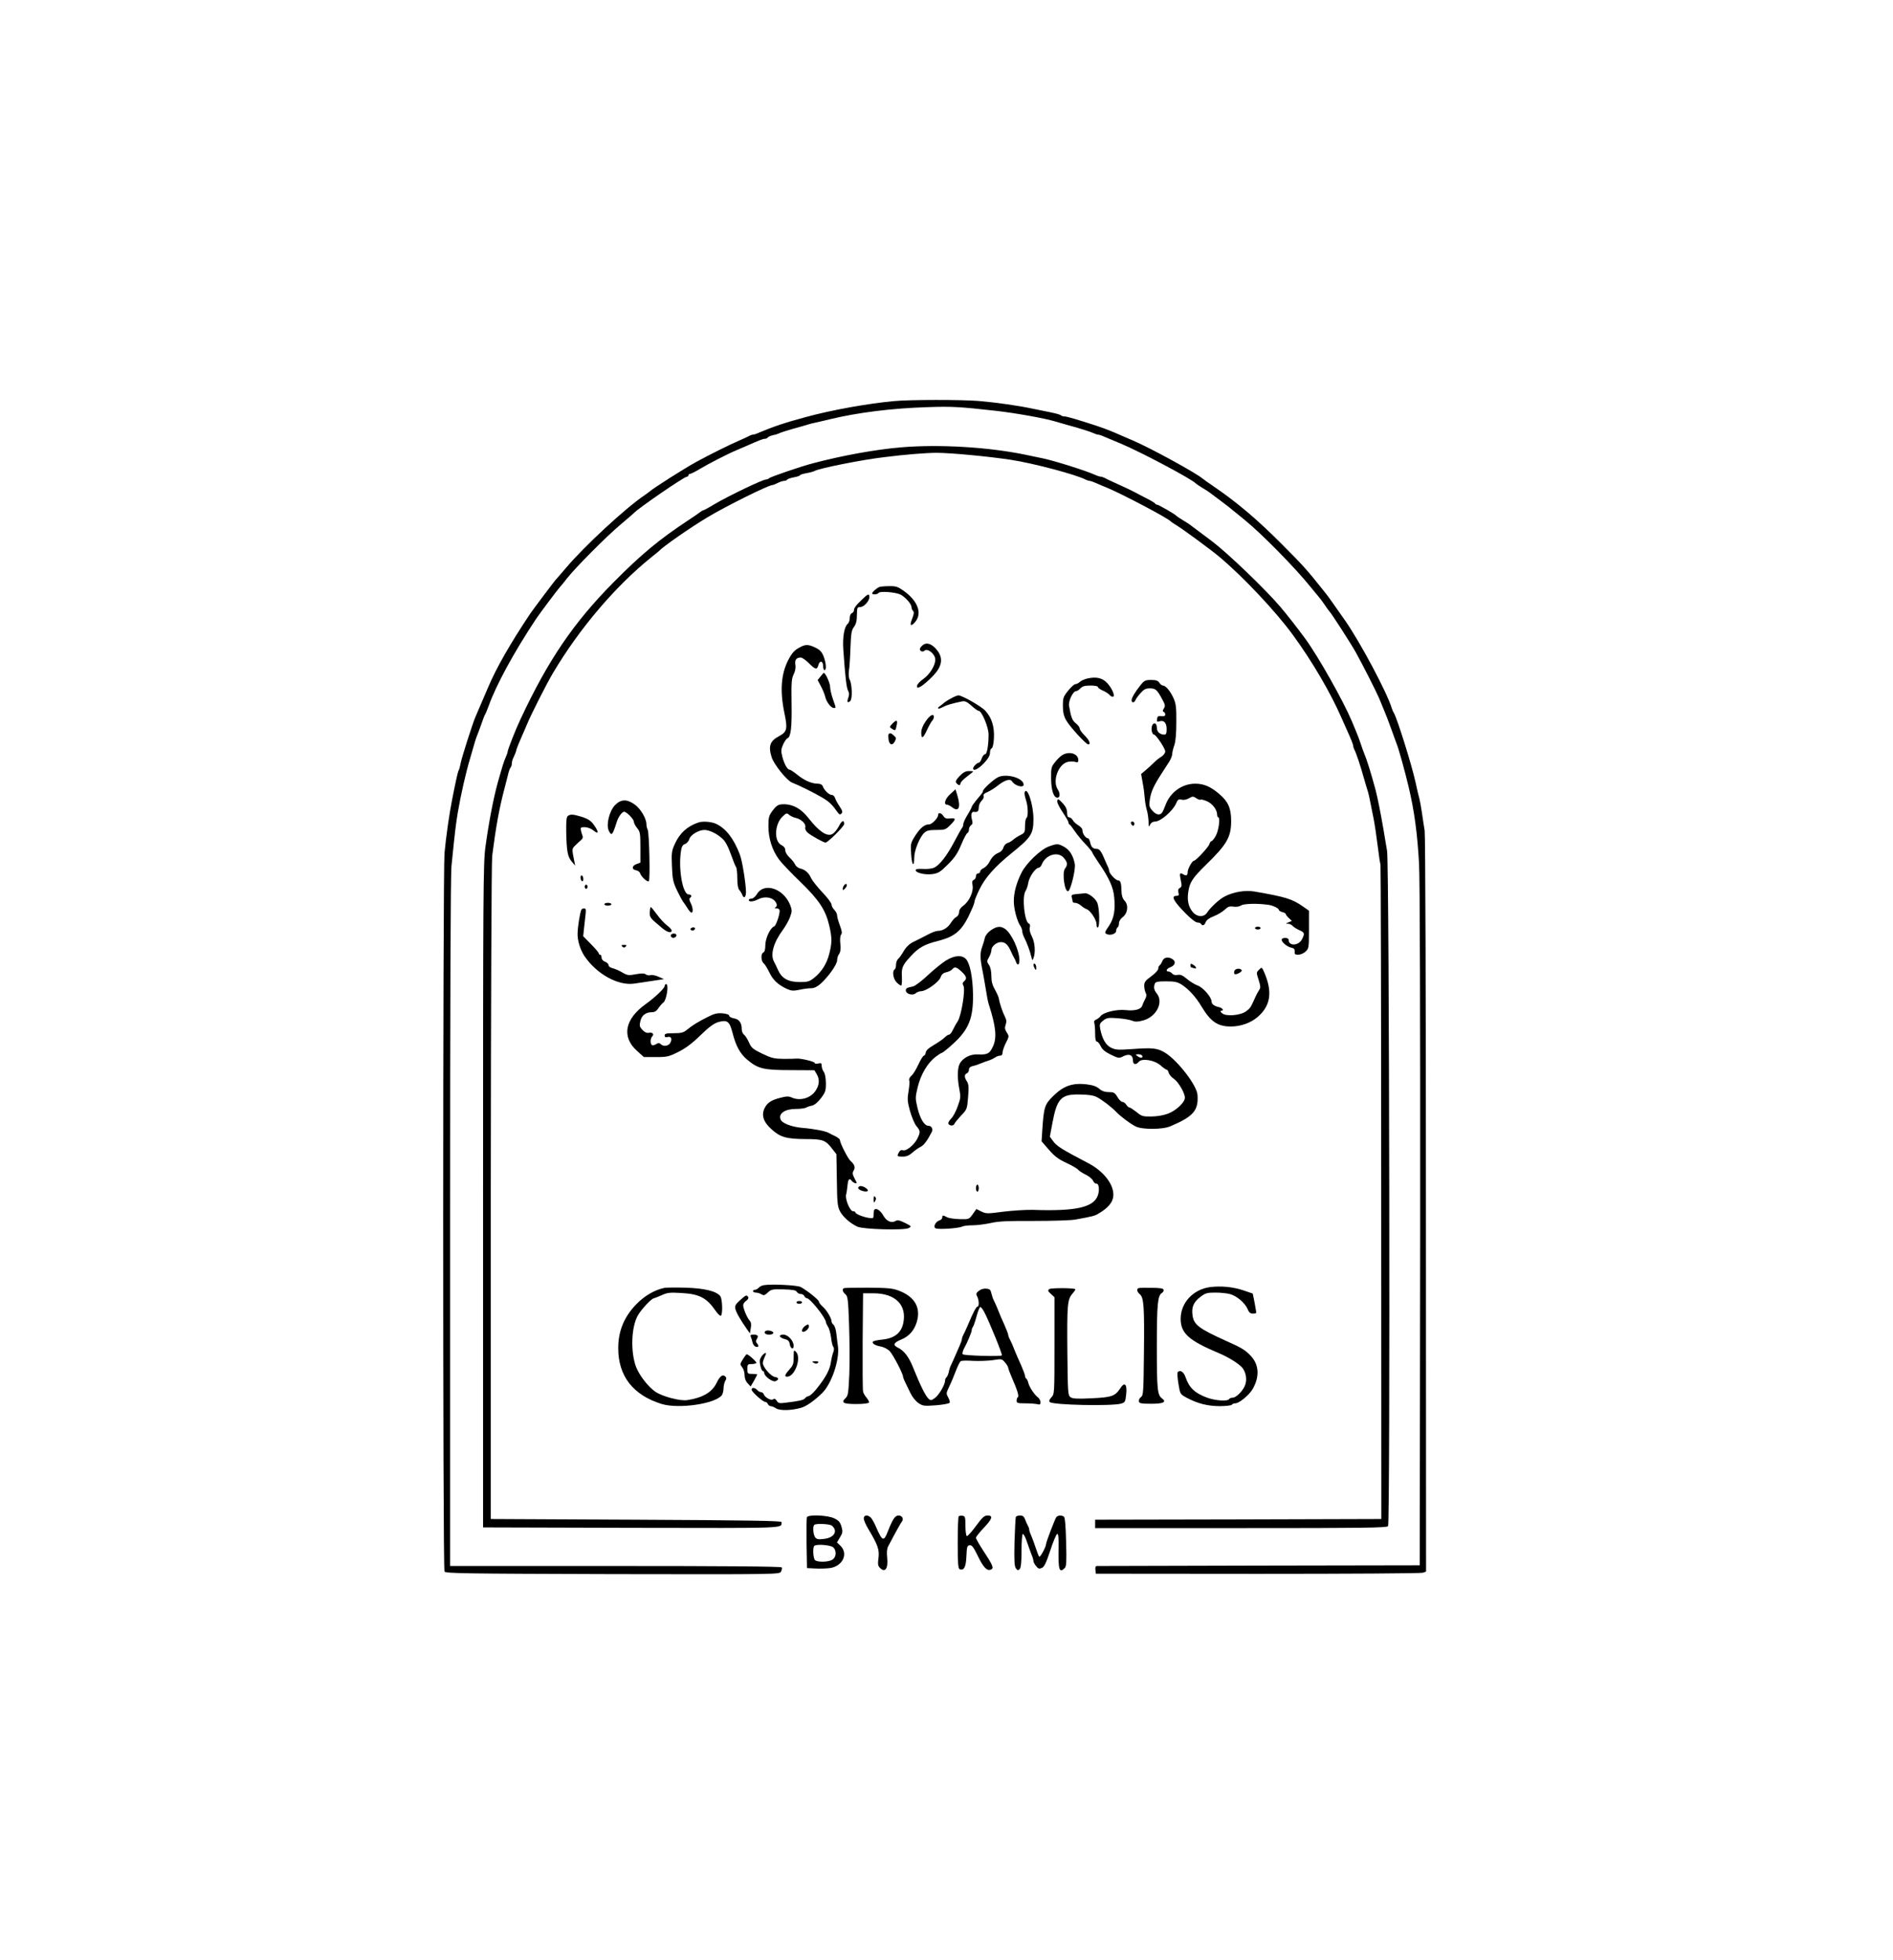 <?xml version="1.0" standalone="no"?>
<!DOCTYPE svg PUBLIC "-//W3C//DTD SVG 20010904//EN"
 "http://www.w3.org/TR/2001/REC-SVG-20010904/DTD/svg10.dtd">
<svg version="1.0" xmlns="http://www.w3.org/2000/svg"
 width="1350pt" height="1398pt" viewBox="0 0 1350 1398"
 preserveAspectRatio="xMidYMid meet">
<g transform="translate(0,1398) scale(0.1,-0.1)"
fill="#000000" stroke="none">
<path d="M6375 11119 c-189 -18 -442 -63 -625 -113 -150 -40 -235 -69 -337
-112 -17 -8 -36 -14 -42 -14 -6 0 -19 -4 -29 -10 -9 -5 -39 -19 -67 -31 -66
-28 -223 -106 -310 -154 -84 -46 -303 -185 -331 -210 -6 -5 -22 -17 -34 -25
-136 -91 -432 -365 -563 -520 -40 -47 -75 -87 -78 -90 -6 -6 -157 -207 -177
-236 -144 -216 -241 -385 -302 -529 -12 -27 -25 -59 -30 -70 -5 -11 -18 -42
-30 -70 -12 -27 -25 -59 -30 -70 -19 -44 -99 -293 -105 -330 -4 -22 -10 -44
-14 -50 -6 -10 -20 -73 -46 -205 -21 -105 -44 -267 -55 -385 -12 -136 -13
-5105 0 -5125 8 -13 154 -15 1199 -18 1188 -2 1190 -2 1201 18 6 11 8 25 5 30
-4 7 -427 10 -1186 10 l-1179 0 0 2448 c0 1576 3 2483 10 2547 25 250 31 295
44 375 24 140 59 292 90 395 8 28 20 68 26 90 6 22 15 49 19 60 5 11 19 49 32
85 12 36 25 70 29 75 4 6 15 33 25 60 53 149 181 384 337 619 25 38 155 211
169 226 8 8 32 38 53 65 61 78 281 299 381 383 50 42 92 79 95 82 25 30 359
260 379 260 6 0 11 5 11 10 0 6 5 10 11 10 6 0 37 15 68 34 67 40 197 107 266
136 28 12 59 25 70 30 88 39 116 50 129 50 8 0 17 4 21 9 3 5 20 13 37 17 18
3 39 10 48 15 8 4 49 17 90 29 41 11 89 25 106 30 16 6 50 14 75 19 24 5 64
15 89 21 196 47 437 78 695 86 170 6 226 3 485 -26 142 -16 349 -53 425 -76
27 -8 68 -20 90 -26 79 -21 170 -50 187 -59 10 -5 23 -9 29 -9 6 0 25 -6 42
-14 18 -8 73 -31 122 -51 149 -63 510 -255 535 -285 3 -3 23 -17 45 -30 22
-13 45 -28 50 -32 6 -5 42 -32 80 -60 39 -29 75 -57 81 -63 7 -5 48 -39 92
-75 117 -94 363 -345 467 -475 22 -27 48 -58 57 -69 10 -11 30 -38 45 -60 15
-23 30 -43 33 -46 13 -11 160 -240 190 -295 53 -96 144 -276 165 -325 10 -25
26 -63 35 -85 10 -22 32 -80 50 -130 18 -49 36 -99 40 -110 14 -32 60 -199 85
-305 41 -171 63 -334 75 -550 6 -110 9 -1078 8 -2590 l-3 -2415 -1145 -2
c-630 -2 -1151 -3 -1158 -3 -9 0 -12 -10 -10 -27 l3 -28 1155 -1 c635 0 1165
3 1178 8 l22 8 -1 2617 c0 1440 -4 2641 -9 2668 -5 28 -13 84 -19 125 -6 41
-15 91 -20 110 -6 19 -17 69 -26 110 -26 121 -135 468 -155 495 -4 6 -11 21
-15 35 -35 114 -224 468 -331 622 -82 117 -129 184 -139 195 -5 7 -15 18 -20
25 -112 141 -142 175 -295 328 -174 175 -321 299 -484 410 -37 25 -72 50 -79
56 -48 41 -375 220 -502 274 -27 12 -59 25 -70 30 -74 33 -119 51 -185 73
-125 41 -212 67 -230 67 -9 0 -20 3 -24 8 -4 4 -35 13 -69 20 -34 7 -93 19
-132 27 -103 22 -266 45 -385 55 -126 10 -493 10 -605 -1z"/>
<path d="M6425 10789 c-180 -15 -417 -58 -625 -113 -83 -21 -304 -97 -315
-107 -5 -5 -14 -9 -21 -9 -25 0 -268 -117 -370 -177 -39 -24 -75 -43 -78 -43
-4 0 -12 -5 -19 -10 -7 -6 -46 -33 -87 -60 -208 -137 -337 -244 -535 -444
-284 -287 -466 -554 -663 -976 -34 -71 -92 -219 -92 -233 0 -5 -6 -23 -14 -40
-13 -29 -24 -65 -57 -182 -31 -114 -63 -281 -87 -455 -16 -115 -17 -319 -17
-2490 l0 -2365 1063 -3 c1133 -2 1062 -5 1066 41 1 9 -215 13 -1037 17 l-1037
5 0 2330 c1 1322 5 2360 10 2400 26 205 51 341 85 470 9 33 21 80 27 105 5 25
14 49 19 55 5 5 9 18 9 30 0 11 6 32 14 46 7 14 16 37 19 52 4 14 21 56 38 94
16 37 34 77 38 88 24 60 141 292 185 365 188 317 446 620 701 825 28 22 52 42
55 45 29 32 216 162 345 240 128 77 435 230 463 230 5 0 23 7 38 15 16 8 37
15 46 15 9 0 19 4 22 9 4 5 24 12 46 16 22 4 42 10 45 15 3 5 24 11 47 15 23
4 49 11 58 16 34 19 340 80 495 98 149 19 301 31 374 31 103 0 374 -26 531
-50 163 -25 466 -106 532 -141 10 -5 23 -9 28 -9 6 0 32 -9 58 -21 26 -11 56
-24 67 -28 112 -47 437 -218 455 -241 3 -3 23 -17 45 -30 40 -24 247 -176 301
-222 168 -141 402 -389 525 -558 138 -189 269 -413 348 -595 12 -27 26 -59 31
-70 38 -84 50 -115 50 -125 0 -5 4 -18 9 -28 12 -21 44 -117 66 -197 9 -33 21
-71 25 -85 9 -24 16 -56 46 -210 8 -41 21 -129 29 -194 8 -66 17 -126 20 -133
2 -8 5 -1061 5 -2341 l1 -2327 -1021 -3 -1020 -2 0 -30 0 -30 1039 0 c877 0
1040 2 1050 14 16 19 9 4720 -7 4816 -6 36 -18 106 -26 155 -19 111 -42 227
-56 280 -32 120 -63 218 -81 260 -5 11 -16 43 -25 70 -9 28 -25 70 -36 95 -10
25 -23 54 -27 65 -63 149 -239 461 -333 590 -61 83 -132 173 -176 225 -109
128 -376 384 -487 468 -5 4 -41 31 -80 60 -38 28 -74 55 -80 60 -5 4 -28 19
-50 32 -22 13 -42 27 -45 30 -9 12 -128 80 -138 80 -6 0 -12 4 -14 8 -1 4 -34
24 -73 43 -38 20 -79 41 -90 47 -11 6 -56 27 -100 47 -44 20 -88 40 -97 46
-10 5 -23 9 -29 9 -6 0 -25 6 -42 14 -67 30 -287 99 -372 117 -27 5 -81 17
-120 25 -265 55 -615 76 -890 53z"/>
<path d="M6271 9793 c-19 -8 -51 -36 -51 -45 0 -12 38 -9 46 3 8 14 123 5 156
-12 33 -17 78 -67 78 -88 0 -9 5 -22 11 -28 9 -9 7 -22 -5 -54 -21 -51 -12
-63 20 -26 53 62 20 151 -83 224 -40 28 -54 33 -102 32 -31 0 -62 -3 -70 -6z"/>
<path d="M6150 9706 c-48 -46 -60 -63 -60 -80 0 -7 -7 -16 -15 -20 -9 -3 -15
-18 -15 -34 0 -16 -6 -35 -14 -41 -25 -21 -38 -95 -32 -183 14 -202 23 -274
34 -295 9 -16 9 -29 2 -49 -12 -31 -6 -42 13 -25 17 13 14 119 -3 152 -7 12
-9 38 -6 63 4 23 9 97 11 164 4 103 7 126 25 150 15 20 21 44 21 85 1 53 3 57
24 57 26 0 65 43 65 71 0 27 -10 24 -50 -15z"/>
<path d="M6576 9374 c-9 -8 -16 -19 -16 -24 0 -15 21 -23 32 -12 22 22 78 -23
78 -63 0 -42 -39 -105 -84 -137 -26 -18 -46 -40 -46 -50 0 -17 2 -17 28 -4 15
9 51 39 80 69 77 77 83 141 21 205 -34 35 -69 41 -93 16z"/>
<path d="M5705 9363 c-39 -20 -56 -39 -82 -88 -53 -101 -62 -222 -29 -381 24
-113 19 -134 -38 -165 -65 -34 -78 -71 -53 -150 15 -50 108 -166 145 -181 49
-19 156 -72 214 -106 52 -31 71 -49 112 -107 12 -16 17 -17 27 -8 10 10 7 20
-13 50 -14 21 -29 48 -33 61 -3 12 -14 22 -24 22 -19 0 -54 34 -64 63 -4 10
-17 17 -34 17 -45 0 -97 23 -146 63 -25 20 -50 37 -56 37 -16 0 -38 40 -52 93
-10 41 -9 53 6 87 10 21 23 41 31 44 24 9 32 79 29 251 -2 146 0 175 15 205
11 22 16 48 12 69 -5 34 7 51 39 51 9 0 35 -18 57 -40 46 -47 59 -49 68 -15 9
36 34 32 34 -5 0 -16 5 -30 10 -30 15 0 12 49 -6 97 -13 33 -26 47 -58 63 -50
24 -71 25 -111 3z"/>
<path d="M5851 9154 l-20 -25 24 -45 c13 -24 26 -57 30 -74 8 -36 41 -80 61
-80 17 0 18 -5 -6 63 -11 31 -20 71 -20 88 0 26 -33 99 -45 99 -2 0 -13 -12
-24 -26z"/>
<path d="M7758 9141 c-21 -4 -46 -15 -56 -24 -10 -10 -25 -17 -33 -17 -8 0
-31 -21 -51 -46 -35 -43 -38 -52 -38 -108 0 -45 6 -73 23 -103 23 -43 142
-173 158 -173 20 0 7 32 -26 64 -19 19 -35 41 -35 49 0 9 -12 25 -27 37 -26
20 -35 43 -49 125 -6 34 28 105 50 105 7 0 21 9 31 20 14 15 31 20 72 20 30 0
53 -4 53 -11 0 -5 15 -16 33 -24 19 -8 39 -21 47 -29 7 -9 18 -16 26 -16 20 0
-4 59 -40 98 -34 36 -76 46 -138 33z"/>
<path d="M8134 9093 c-40 -50 -64 -91 -64 -108 0 -20 19 -19 27 0 3 9 19 31
36 50 24 28 38 35 67 35 41 0 52 -10 89 -79 21 -38 22 -47 11 -65 -9 -14 -10
-21 -1 -24 6 -2 11 -10 11 -19 0 -10 -8 -13 -27 -11 -23 2 -29 -1 -31 -20 -3
-20 0 -23 18 -17 31 10 50 -12 50 -56 0 -29 -4 -39 -16 -39 -32 0 -54 20 -54
50 0 35 -25 42 -35 10 -7 -23 2 -60 15 -60 14 0 80 -99 80 -120 0 -11 -12 -27
-27 -37 -16 -9 -39 -28 -53 -42 -14 -14 -40 -38 -59 -54 l-33 -28 11 -62 c7
-34 13 -84 15 -112 2 -27 9 -66 15 -85 6 -19 11 -55 12 -80 0 -40 2 -42 11
-22 7 14 20 22 36 22 39 0 125 75 149 128 12 29 18 33 39 28 15 -4 36 0 53 10
26 15 30 15 53 0 13 -9 27 -13 31 -10 3 3 23 -2 44 -11 40 -17 73 -61 73 -96
0 -10 4 -19 8 -19 16 0 3 -98 -19 -134 -11 -20 -25 -36 -29 -36 -5 0 -12 -9
-15 -21 -7 -22 -97 -119 -111 -119 -12 0 -44 -58 -44 -79 0 -26 -10 -31 -31
-18 -26 16 -29 8 -18 -43 8 -37 7 -45 -6 -53 -12 -6 -15 -16 -11 -33 5 -19 3
-24 -14 -24 -41 0 -21 -38 65 -125 36 -37 72 -65 84 -65 11 0 23 -4 26 -10 10
-17 25 -11 34 13 6 15 26 30 58 42 26 10 61 31 77 46 23 22 34 26 62 22 21 -3
42 0 56 9 21 13 116 15 193 4 32 -4 75 -25 75 -36 0 -5 11 -12 25 -16 14 -3
25 -10 25 -15 0 -4 10 -17 22 -28 l21 -20 -24 -10 c-22 -9 -23 -10 -3 -10 12
-1 27 -8 34 -17 8 -8 28 -21 47 -29 37 -16 39 -24 18 -65 -24 -47 -95 -50 -95
-4 0 8 -10 14 -25 14 -14 0 -25 -6 -25 -13 0 -18 40 -51 70 -57 19 -4 24 -11
23 -28 -2 -18 2 -22 26 -22 15 0 39 10 52 23 23 21 24 28 24 156 l0 135 -40
28 c-79 56 -125 70 -350 109 -65 11 -149 -3 -212 -36 -36 -18 -100 -77 -124
-114 -23 -36 -73 -33 -104 5 -29 35 -40 81 -31 140 9 69 31 102 125 194 151
147 181 199 181 314 0 90 -21 138 -83 191 -63 54 -111 75 -173 75 -93 0 -177
-60 -211 -149 -9 -25 -21 -52 -26 -58 -16 -21 -44 -15 -70 16 -22 27 -24 34
-16 83 9 54 27 94 84 182 17 26 40 63 53 82 12 19 22 45 22 57 0 12 7 40 15
62 9 27 14 82 14 165 1 105 -3 132 -20 170 -23 51 -56 90 -76 90 -7 0 -18 9
-25 20 -10 15 -24 20 -59 20 -40 0 -49 -4 -75 -37z"/>
<path d="M6789 9002 c-20 -10 -42 -24 -50 -30 -8 -7 -23 -19 -34 -27 -30 -20
-14 -27 20 -8 27 14 63 25 136 40 21 4 36 -3 67 -31 22 -20 44 -36 51 -36 22
0 71 -117 71 -168 0 -78 -11 -142 -25 -142 -7 0 -18 -13 -24 -30 -5 -16 -14
-30 -20 -30 -12 0 -41 -28 -41 -41 0 -23 37 -5 77 37 30 32 43 55 43 74 0 16
5 30 12 32 7 3 14 31 16 70 5 82 -15 149 -61 198 -29 32 -166 110 -192 110 -6
0 -27 -8 -46 -18z"/>
<path d="M6601 8834 c-20 -28 -31 -58 -31 -80 0 -48 13 -42 41 19 13 28 30 58
36 65 7 7 13 20 13 28 0 28 -29 13 -59 -32z"/>
<path d="M6363 8817 c-21 -23 -21 -23 -1 -36 24 -15 24 -15 33 27 8 38 -2 40
-32 9z"/>
<path d="M6337 8743 c-3 -5 -2 -23 0 -40 6 -37 27 -43 43 -14 13 25 13 27 -6
45 -17 17 -30 20 -37 9z"/>
<path d="M7581 8597 c-13 -6 -38 -29 -55 -51 -29 -36 -31 -43 -30 -121 1 -82
18 -135 45 -135 19 0 21 30 3 58 -41 62 4 184 73 198 17 3 41 3 52 -1 16 -5
21 -2 21 13 0 44 -59 65 -109 39z"/>
<path d="M6843 8444 c-27 -29 -31 -39 -22 -50 14 -18 29 -18 29 -1 0 7 20 28
45 47 25 19 45 35 45 37 0 2 -14 3 -31 3 -23 0 -41 -10 -66 -36z"/>
<path d="M7115 8435 c-33 -18 -105 -84 -105 -97 0 -9 -3 -13 -50 -69 -16 -20
-30 -40 -30 -44 0 -4 -13 -30 -30 -57 -16 -26 -30 -56 -30 -66 0 -10 -4 -22
-9 -27 -5 -6 -30 -50 -55 -98 -53 -101 -107 -171 -147 -187 -15 -7 -51 -10
-78 -8 -34 2 -51 -1 -51 -9 0 -19 67 -35 119 -28 42 6 56 14 111 69 49 49 69
79 95 141 18 44 38 81 44 83 6 2 11 13 11 24 0 12 7 26 15 32 12 8 13 18 6 42
-9 32 -2 57 15 53 25 -4 34 4 34 31 0 16 9 37 20 48 12 11 18 26 15 34 -4 10
4 19 27 28 18 8 51 28 73 46 49 39 89 52 102 31 18 -31 83 -50 83 -24 0 48
-126 83 -185 52z"/>
<path d="M6777 8316 c-37 -33 -50 -76 -23 -76 7 0 24 -8 37 -19 47 -36 62 0
36 87 l-13 42 -37 -34z"/>
<path d="M7307 8328 c-2 -7 2 -30 9 -52 16 -45 18 -122 4 -131 -5 -3 -10 -28
-10 -55 0 -46 -2 -51 -32 -66 -18 -9 -42 -24 -53 -34 -11 -10 -30 -21 -42 -24
-11 -4 -24 -18 -27 -32 -4 -13 -17 -29 -29 -34 -34 -14 -52 -32 -71 -68 -9
-18 -28 -38 -41 -44 -14 -6 -25 -17 -25 -25 0 -7 -7 -13 -15 -13 -8 0 -15 -9
-15 -20 0 -11 -7 -23 -15 -26 -12 -5 -14 -15 -9 -40 8 -44 -24 -114 -66 -144
-19 -14 -30 -30 -30 -45 0 -14 -8 -29 -19 -35 -11 -5 -29 -25 -40 -43 -22 -35
-57 -57 -94 -57 -12 0 -47 -13 -77 -30 -30 -16 -74 -38 -97 -49 -28 -14 -51
-36 -68 -65 -14 -24 -32 -50 -40 -56 -8 -7 -15 -25 -15 -41 0 -15 -4 -31 -10
-34 -19 -12 -10 -69 15 -93 13 -13 28 -23 32 -22 4 0 6 27 5 59 -4 67 3 86 62
149 57 63 99 86 194 110 133 34 179 78 246 234 9 20 16 42 16 49 0 7 15 44 34
83 40 84 109 162 226 257 145 117 160 140 160 248 0 102 -45 238 -63 189z"/>
<path d="M7540 8261 c0 -10 18 -45 40 -77 22 -33 40 -64 40 -71 0 -6 3 -13 8
-15 4 -1 21 -23 37 -47 17 -25 51 -67 78 -94 26 -28 47 -54 47 -58 0 -4 19
-35 43 -70 77 -112 107 -178 113 -250 9 -91 -2 -150 -36 -201 -34 -50 -35 -54
-14 -62 26 -10 64 4 64 24 0 11 5 22 10 25 6 3 10 17 10 30 0 13 11 31 25 42
37 26 45 86 16 117 -15 16 -22 37 -23 67 -1 60 -7 79 -24 79 -17 0 -63 49 -64
68 0 7 -4 20 -9 30 -5 9 -14 31 -21 47 -24 59 -39 80 -57 80 -28 0 -41 12 -48
45 -4 17 -10 30 -15 30 -16 0 -40 32 -40 54 0 14 -11 28 -30 39 -16 10 -35 27
-40 38 -6 10 -17 19 -25 19 -10 0 -15 11 -15 33 0 22 -9 43 -29 65 -34 37 -41
39 -41 13z"/>
<path d="M4385 8236 c-40 -43 -63 -138 -44 -180 20 -43 27 -35 58 63 11 35 38
71 52 71 17 0 69 -53 69 -70 0 -10 11 -31 24 -47 21 -26 23 -37 23 -137 l0
-109 -29 -11 c-33 -12 -34 -39 -1 -44 12 -2 25 -11 28 -21 7 -24 53 -66 62
-57 11 10 3 347 -8 368 -5 9 -9 27 -9 39 0 40 -41 110 -83 140 -56 41 -100 39
-142 -5z"/>
<path d="M5567 8242 c-19 -2 -37 -16 -57 -44 -27 -36 -30 -49 -30 -112 0 -86
27 -171 75 -236 18 -25 87 -97 152 -160 134 -129 181 -201 207 -313 20 -86 20
-122 0 -200 -18 -71 -53 -127 -107 -171 -34 -27 -46 -31 -101 -31 -84 0 -130
25 -157 85 -11 25 -25 53 -30 62 -26 50 -3 135 64 225 20 28 44 70 52 94 14
39 14 47 0 84 -47 117 -184 163 -236 79 -12 -20 -29 -34 -40 -34 -10 0 -19 -4
-19 -10 0 -15 34 -12 66 5 39 20 84 18 112 -4 24 -21 29 -47 10 -54 -7 -3 -3
-6 10 -6 14 -1 22 -7 22 -18 0 -32 -27 -107 -39 -111 -27 -9 -62 -83 -63 -132
0 -32 -5 -50 -14 -54 -19 -7 -18 -60 2 -77 9 -7 27 -37 41 -66 26 -54 61 -87
125 -117 32 -14 46 -15 90 -6 29 7 67 11 83 11 21 0 42 10 67 32 55 49 118
138 118 167 0 15 6 35 14 45 10 14 12 36 9 72 -4 32 -1 58 5 66 9 10 6 27 -8
65 -11 29 -20 61 -20 72 0 11 -9 29 -20 40 -11 11 -20 28 -20 38 0 11 -30 50
-66 88 -36 38 -71 83 -79 99 -17 39 -43 62 -78 70 -16 4 -32 17 -37 29 -5 11
-22 34 -39 49 -18 17 -31 39 -31 52 0 16 -9 28 -27 37 -54 26 -50 146 6 202
28 27 32 29 48 14 10 -8 32 -19 48 -22 41 -10 74 -43 68 -67 -3 -12 3 -26 18
-39 25 -22 113 -70 126 -70 17 0 133 116 133 132 0 33 -17 26 -38 -16 -12 -23
-33 -48 -46 -55 -38 -21 -95 18 -169 112 -57 74 -125 108 -200 99z"/>
<path d="M6690 8166 c0 -21 -44 -66 -63 -66 -33 0 -63 -24 -98 -78 -35 -55
-36 -59 -31 -134 4 -81 22 -99 22 -24 0 50 39 145 71 175 18 17 36 21 87 21
59 0 66 2 98 34 43 43 43 53 0 48 -27 -3 -37 1 -48 17 -15 24 -38 28 -38 7z"/>
<path d="M4051 8161 c-11 -7 -14 -32 -13 -113 3 -142 10 -178 39 -213 l25 -30
-6 30 c-18 91 -19 89 7 115 14 14 33 31 42 39 10 8 14 19 9 30 -3 9 -9 26 -11
39 -5 19 -1 22 27 22 17 0 43 -9 57 -20 37 -29 45 -25 23 14 -29 48 -50 64
-106 81 -57 17 -74 18 -93 6z"/>
<path d="M4980 8113 c-79 -27 -132 -75 -167 -152 -23 -50 -25 -64 -21 -160 4
-95 8 -113 38 -176 19 -39 37 -72 40 -75 3 -3 16 -22 29 -42 12 -21 27 -38 32
-38 14 0 11 38 -6 70 -9 18 -11 31 -5 35 17 10 11 25 -9 25 -43 0 -75 187 -54
313 4 28 12 41 29 47 13 5 26 21 30 35 7 29 67 65 107 65 34 0 86 -24 125 -59
24 -20 41 -52 63 -111 16 -46 33 -88 38 -94 5 -6 9 -42 9 -79 0 -46 5 -74 14
-85 8 -9 18 -25 21 -34 11 -31 27 -19 27 20 -1 62 -27 225 -44 267 -43 113
-98 185 -170 219 -33 15 -95 20 -126 9z"/>
<path d="M8066 8105 c4 -8 10 -15 15 -15 5 0 9 7 9 15 0 8 -7 15 -15 15 -9 0
-12 -6 -9 -15z"/>
<path d="M7482 7943 c-59 -20 -163 -120 -196 -186 -37 -73 -56 -143 -56 -205
0 -55 23 -142 47 -177 7 -11 13 -27 13 -36 0 -10 6 -30 14 -46 20 -38 43 -102
51 -138 7 -27 8 -28 15 -10 16 39 11 113 -11 155 -13 25 -19 49 -15 64 4 15 1
26 -6 28 -32 11 -51 194 -24 233 7 11 16 37 19 57 6 42 52 108 73 108 8 0 18
10 23 23 28 72 119 98 160 45 25 -31 26 -47 6 -74 -23 -30 -1 -175 24 -160 18
11 53 157 46 193 -11 59 -36 100 -75 122 -44 24 -50 25 -108 4z"/>
<path d="M4140 7721 c0 -11 5 -23 10 -26 6 -3 10 3 10 14 0 11 -4 23 -10 26
-5 3 -10 -3 -10 -14z"/>
<path d="M6022 7668 c-6 -6 -12 -19 -12 -27 0 -13 2 -13 16 1 9 9 15 21 13 27
-3 9 -8 8 -17 -1z"/>
<path d="M4170 7655 c0 -8 5 -15 10 -15 6 0 10 7 10 15 0 8 -4 15 -10 15 -5 0
-10 -7 -10 -15z"/>
<path d="M7681 7603 c-39 -4 -42 -6 -37 -26 3 -12 6 -25 6 -29 0 -5 8 -8 18
-8 11 0 29 -9 42 -20 12 -11 30 -22 39 -25 27 -9 71 -76 71 -107 0 -17 4 -27
10 -23 14 9 11 133 -4 174 -12 32 -66 74 -91 69 -5 -1 -30 -3 -54 -5z"/>
<path d="M4310 7530 c0 -5 11 -10 25 -10 14 0 25 5 25 10 0 6 -11 10 -25 10
-14 0 -25 -4 -25 -10z"/>
<path d="M4634 7473 c-1 -38 0 -39 87 -112 38 -32 69 -40 69 -18 0 6 -15 23
-34 37 -18 13 -50 48 -71 77 -21 29 -41 53 -44 53 -3 0 -6 -17 -7 -37z"/>
<path d="M4147 7493 c-10 -18 -27 -120 -28 -173 -1 -48 18 -112 48 -158 86
-129 241 -215 356 -198 23 3 80 12 127 19 l85 13 -39 17 c-22 10 -48 15 -58
11 -10 -3 -25 0 -33 6 -10 8 -29 8 -70 1 -52 -10 -60 -9 -98 13 -23 13 -54 27
-69 30 -16 4 -28 13 -28 21 0 9 -11 20 -25 25 -15 6 -25 17 -25 30 0 11 -4 20
-10 20 -5 0 -10 4 -10 10 0 5 -25 35 -56 66 l-55 56 6 57 c3 31 8 75 11 99 4
33 2 42 -10 42 -8 0 -17 -3 -19 -7z"/>
<path d="M4931 7361 c-10 -7 -10 -10 -1 -16 6 -4 16 -3 22 3 13 13 -4 23 -21
13z"/>
<path d="M7067 7345 c-22 -15 -39 -37 -43 -53 -3 -15 -12 -46 -21 -70 -15 -43
-14 -81 7 -182 5 -25 14 -79 21 -120 6 -41 15 -88 21 -105 51 -159 59 -239 28
-302 -23 -49 -39 -57 -105 -54 -56 3 -110 -25 -132 -69 -16 -32 -16 -107 -1
-181 10 -51 9 -63 -12 -120 -12 -35 -33 -75 -47 -88 -13 -13 -22 -29 -20 -35
6 -17 36 -19 43 -3 3 8 25 35 48 60 42 43 43 46 50 131 6 71 4 92 -8 112 -20
29 -20 50 -1 58 8 3 15 14 15 25 0 14 9 23 28 27 15 3 41 12 57 19 17 7 41 16
55 20 14 4 34 14 45 21 11 8 27 14 37 14 12 0 18 8 18 23 0 12 11 43 24 69 23
45 23 47 6 73 -14 22 -16 34 -8 56 7 21 6 35 -5 56 -17 33 -39 99 -43 128 -1
11 -14 40 -28 65 -19 33 -26 59 -26 98 0 33 -6 63 -17 79 -16 24 -16 27 0 55
9 16 17 38 17 49 0 28 36 59 68 59 31 0 50 -18 71 -65 7 -16 17 -37 22 -45 5
-8 12 -23 15 -32 10 -29 24 -21 24 13 0 69 -56 191 -102 223 -32 22 -58 20
-101 -9z"/>
<path d="M8950 7360 c0 -5 9 -10 20 -10 11 0 20 5 20 10 0 6 -9 10 -20 10 -11
0 -20 -4 -20 -10z"/>
<path d="M4787 7314 c-4 -4 -4 -11 -1 -15 8 -14 31 -10 38 6 5 15 -24 22 -37
9z"/>
<path d="M4438 7228 c9 -9 15 -9 24 0 9 9 7 12 -12 12 -19 0 -21 -3 -12 -12z"/>
<path d="M6745 7128 c-27 -17 -85 -64 -128 -104 -43 -41 -91 -77 -105 -80 -47
-10 -52 -13 -52 -29 0 -25 49 -39 70 -20 9 8 27 15 40 15 35 0 126 65 138 99
7 21 19 31 40 36 17 3 36 13 43 21 17 21 30 17 67 -17 35 -33 40 -50 17 -69
-11 -9 -12 -17 -4 -32 15 -28 -15 -212 -41 -253 -11 -16 -27 -45 -35 -62 -8
-18 -20 -33 -27 -33 -6 0 -20 -9 -32 -21 -12 -12 -46 -35 -76 -53 -37 -21 -56
-38 -58 -54 -2 -12 -8 -22 -13 -22 -6 0 -23 -28 -39 -62 -16 -35 -38 -71 -50
-81 -13 -11 -19 -25 -16 -34 4 -8 1 -43 -5 -78 -9 -55 -8 -72 11 -141 13 -44
33 -92 46 -107 29 -35 29 -42 5 -91 -24 -45 -78 -88 -102 -81 -11 4 -22 -1
-28 -14 -16 -29 -14 -31 27 -31 27 0 46 8 68 28 17 15 44 34 60 42 25 13 49
47 80 108 10 19 -4 42 -25 42 -29 0 -59 49 -78 128 -16 68 -16 74 2 149 22 89
68 168 125 213 21 16 42 30 47 30 4 0 39 27 76 61 116 104 149 186 146 359 -2
120 -22 219 -50 249 -29 31 -83 27 -144 -11z"/>
<path d="M8290 7126 c-5 -13 -14 -27 -19 -31 -6 -3 -11 -14 -11 -25 0 -10 -21
-33 -50 -54 -41 -30 -50 -41 -50 -67 0 -17 5 -39 10 -50 8 -14 7 -27 -4 -47
-8 -15 -17 -35 -20 -45 -8 -27 -54 -39 -118 -32 -66 7 -160 -16 -180 -44 -7
-9 -21 -20 -32 -24 -11 -5 -16 -13 -12 -23 3 -9 6 -42 6 -75 0 -40 4 -59 13
-59 6 0 19 -15 27 -33 11 -23 31 -40 72 -60 56 -27 58 -27 92 -10 41 19 66 7
66 -33 0 -28 21 -32 41 -8 22 27 112 13 155 -25 19 -17 39 -31 44 -31 5 0 12
-10 15 -23 3 -12 20 -31 36 -42 32 -21 79 -101 79 -135 0 -33 -62 -92 -121
-114 -32 -12 -80 -20 -119 -20 -60 -1 -69 2 -105 32 -22 17 -44 32 -50 32 -6
0 -16 9 -23 20 -7 11 -19 20 -27 20 -9 0 -25 16 -36 35 -18 31 -26 35 -61 35
-28 0 -49 7 -69 24 -21 18 -46 26 -95 32 -97 10 -159 -12 -231 -82 -63 -61
-69 -79 -80 -247 l-5 -78 53 -61 c41 -47 69 -68 124 -93 39 -18 77 -40 84 -49
7 -8 31 -24 54 -35 23 -11 47 -31 52 -43 6 -13 16 -22 23 -21 18 4 25 -42 12
-82 -29 -87 -155 -116 -465 -105 -49 1 -144 -5 -210 -13 -113 -15 -122 -15
-156 1 l-36 18 -26 -37 c-26 -36 -27 -37 -94 -35 -38 1 -78 7 -90 14 -28 15
-33 15 -33 -2 0 -8 -9 -18 -20 -21 -28 -9 -46 -45 -29 -56 16 -11 166 -1 191
12 9 5 43 9 75 9 32 0 90 8 128 16 55 13 123 16 310 15 133 0 265 4 295 10
121 22 136 26 160 40 76 44 110 86 110 138 0 77 -72 168 -177 223 -193 101
-228 123 -254 160 l-22 30 18 96 c33 177 62 208 196 205 60 -1 97 -6 120 -18
39 -20 103 -69 139 -106 34 -35 98 -83 139 -104 45 -23 192 -23 247 1 165 70
202 113 194 224 -4 67 -138 241 -228 299 -56 35 -89 39 -239 28 -97 -7 -117
-6 -148 9 -39 18 -65 64 -79 136 -6 32 -3 39 21 58 25 20 36 22 103 17 41 -3
89 -11 105 -18 24 -9 40 -8 80 3 93 27 144 129 95 191 -21 26 -24 44 -14 71 5
13 22 16 80 16 61 0 81 -4 112 -24 50 -32 102 -90 141 -156 64 -107 115 -142
208 -142 71 0 142 25 192 68 93 80 107 179 47 318 -17 39 -18 39 -37 19 -20
-19 -20 -21 -3 -73 13 -41 15 -56 5 -69 -6 -9 -21 -36 -32 -61 -30 -67 -33
-72 -63 -94 -39 -29 -142 -38 -170 -14 -12 9 -15 17 -8 18 23 0 12 20 -15 26
-35 8 -53 22 -53 41 0 30 -60 99 -98 113 -20 7 -55 28 -77 47 -31 26 -46 33
-67 29 -16 -3 -31 0 -38 9 -7 8 -19 15 -26 15 -23 0 -16 20 11 30 34 13 43 39
20 56 -30 22 -64 17 -75 -10z m-145 -675 c10 -17 -11 -21 -31 -6 -18 14 -18
14 3 15 12 0 24 -4 28 -9z"/>
<path d="M7370 7098 c0 -7 5 -20 10 -28 8 -12 10 -11 10 7 0 12 -4 25 -10 28
-5 3 -10 0 -10 -7z"/>
<path d="M8490 7095 c0 -8 2 -15 4 -15 2 0 11 -3 20 -6 23 -9 20 9 -4 24 -17
10 -20 10 -20 -3z"/>
<path d="M8803 7055 c-3 -9 -3 -19 1 -22 9 -10 58 16 51 27 -10 16 -45 12 -52
-5z"/>
<path d="M4740 6947 c0 -16 -69 -82 -135 -129 -150 -107 -173 -234 -63 -333
l50 -45 86 0 c80 0 92 3 160 37 52 26 99 61 158 119 63 61 95 84 128 94 63 17
79 5 100 -77 24 -94 54 -149 104 -191 77 -65 115 -75 308 -75 l172 -1 16 -27
c22 -37 20 -75 -5 -115 -35 -57 -112 -80 -174 -52 -20 9 -37 9 -78 -2 -65 -16
-94 -35 -113 -72 -26 -51 -11 -100 48 -153 63 -57 106 -69 243 -70 124 0 143
-7 192 -72 l28 -36 3 -184 c2 -160 5 -189 22 -222 20 -40 73 -87 125 -111 42
-19 333 -27 365 -10 22 12 22 13 -26 37 -38 19 -53 22 -67 14 -29 -18 -65 -2
-88 39 -20 36 -50 55 -63 42 -3 -3 -6 -19 -6 -35 0 -28 -1 -29 -36 -24 -42 7
-94 29 -94 39 0 5 -7 8 -16 8 -22 0 -58 85 -50 119 4 14 8 43 10 64 4 47 14
57 30 34 13 -16 42 -25 34 -9 -2 4 -10 20 -18 35 -11 23 -11 32 -2 48 14 21 5
45 -23 69 -18 15 -75 128 -75 148 0 7 -15 18 -32 27 -18 8 -40 19 -48 24 -22
13 -104 29 -189 36 -77 7 -144 33 -154 60 -17 42 31 75 108 75 30 0 63 4 73 9
9 6 29 12 44 15 17 4 41 24 63 53 31 41 35 52 35 107 -1 38 -6 68 -15 80 -8
11 -15 30 -15 43 0 20 -4 22 -25 17 -14 -3 -25 -2 -25 4 0 10 -101 34 -130 31
-8 -1 -49 -2 -91 -2 -68 1 -86 5 -153 37 -66 32 -78 42 -94 79 -10 23 -26 48
-35 56 -10 7 -17 24 -17 37 0 47 -17 73 -55 80 -19 3 -35 12 -35 19 0 8 -18
14 -47 17 -39 3 -59 -2 -108 -27 -69 -35 -108 -59 -148 -92 -23 -19 -41 -23
-93 -23 -52 0 -64 -3 -64 -16 0 -12 6 -15 21 -11 25 7 35 -14 19 -42 -12 -23
-49 -28 -68 -9 -10 10 -17 10 -33 0 -11 -7 -24 -10 -29 -7 -14 8 -13 48 1 62
16 16 3 31 -23 26 -16 -3 -31 4 -47 21 -20 22 -22 30 -14 63 9 41 39 63 84 63
18 0 32 9 44 28 10 15 26 34 37 42 22 18 39 130 19 130 -6 0 -11 -6 -11 -13z"/>
<path d="M6960 5505 c0 -14 5 -25 10 -25 6 0 10 11 10 25 0 14 -4 25 -10 25
-5 0 -10 -11 -10 -25z"/>
<path d="M6120 5506 c0 -15 57 -33 68 -21 9 9 -28 35 -50 35 -10 0 -18 -6 -18
-14z"/>
<path d="M6230 5425 c1 -26 2 -28 11 -12 8 14 8 22 0 30 -8 8 -11 3 -11 -18z"/>
<path d="M5448 4813 c-14 -2 -32 -11 -38 -19 -7 -8 -19 -14 -26 -14 -8 0 -14
-4 -14 -10 0 -5 9 -10 20 -10 11 0 29 -5 40 -12 16 -10 23 -9 45 12 24 23 33
25 112 23 67 -2 89 -6 95 -17 5 -9 18 -16 29 -16 11 0 22 -7 25 -15 4 -8 12
-15 18 -15 23 0 136 -142 136 -171 0 -5 7 -20 15 -33 9 -13 18 -48 22 -77 3
-30 10 -60 16 -66 6 -9 6 -22 -1 -40 -6 -16 -13 -46 -16 -68 -7 -48 -30 -96
-79 -161 -37 -51 -71 -84 -86 -84 -5 0 -14 -6 -20 -14 -11 -13 -42 -20 -143
-32 -40 -5 -49 -3 -59 15 -10 14 -17 17 -25 10 -14 -12 -59 12 -68 37 -3 8
-12 14 -19 14 -8 0 -20 7 -27 15 -15 18 -40 20 -40 3 0 -16 81 -88 98 -88 7 0
15 -7 18 -15 4 -8 13 -15 20 -15 8 0 26 -7 39 -16 26 -17 107 -16 177 4 38 10
97 52 153 107 67 68 123 236 111 331 -4 27 -9 70 -12 96 -3 26 -12 52 -20 59
-8 6 -14 17 -14 24 0 22 -33 78 -62 104 -16 14 -28 31 -28 37 0 12 -85 80
-130 104 -25 13 -206 22 -262 13z"/>
<path d="M8628 4799 c-120 -17 -208 -112 -208 -226 0 -103 58 -155 270 -244
75 -31 156 -83 175 -112 25 -39 29 -89 10 -128 -21 -41 -62 -79 -86 -79 -10 0
-21 -4 -24 -10 -10 -17 -97 -11 -155 10 -88 32 -129 70 -155 146 -13 38 -38
55 -56 37 -4 -4 -2 -42 5 -83 12 -74 13 -75 57 -99 80 -43 149 -60 236 -61 45
0 85 5 88 10 3 6 14 10 24 10 28 0 100 59 125 103 51 90 45 176 -18 240 -37
38 -63 54 -171 102 -193 87 -230 115 -240 180 -9 60 6 96 54 133 38 29 49 32
109 32 37 0 84 -5 105 -11 47 -13 106 -63 124 -106 10 -25 20 -33 38 -33 14 0
25 3 24 8 0 4 -6 36 -12 71 l-13 64 -64 22 c-76 26 -162 34 -242 24z"/>
<path d="M4740 4794 c-71 -14 -146 -58 -205 -120 -85 -89 -126 -190 -126 -309
-1 -200 106 -337 311 -400 122 -36 379 1 428 63 6 9 12 31 12 49 0 18 6 42 12
53 10 15 10 22 1 31 -19 19 -39 4 -63 -46 -32 -66 -98 -105 -209 -122 -49 -8
-174 25 -225 58 -52 35 -116 117 -140 179 -39 105 -35 275 10 362 23 44 101
128 119 128 3 0 27 10 53 21 41 19 59 21 142 16 127 -7 179 -34 242 -125 16
-23 33 -40 39 -37 14 9 11 119 -4 139 -26 36 -114 57 -247 61 -69 2 -136 1
-150 -1z"/>
<path d="M6020 4792 c-16 -6 -12 -26 9 -44 17 -14 20 -38 26 -214 4 -110 5
-268 2 -353 -6 -137 -9 -156 -26 -173 -36 -33 -18 -43 76 -43 51 0 88 5 90 11
2 6 -6 21 -17 34 -11 13 -23 33 -25 44 -3 12 -4 174 -3 361 l3 340 77 0 c156
-1 238 -86 209 -216 -15 -67 -63 -105 -146 -114 -35 -3 -67 -10 -70 -15 -8
-13 17 -28 58 -35 21 -4 50 -19 63 -34 23 -24 94 -160 94 -180 0 -5 6 -22 14
-38 7 -15 24 -50 38 -78 13 -28 38 -60 58 -73 31 -21 40 -22 124 -16 50 4 94
12 98 18 4 5 -1 22 -10 38 -13 23 -14 31 -3 55 31 66 41 91 61 143 12 30 26
58 32 61 6 4 45 5 87 2 42 -2 105 0 141 5 64 10 65 10 87 -16 13 -15 23 -32
23 -38 0 -6 12 -38 26 -70 38 -87 53 -134 43 -140 -5 -3 -9 -14 -9 -25 0 -17
7 -19 63 -19 34 0 72 -3 85 -6 18 -5 22 -2 22 14 0 12 -8 27 -17 34 -26 19
-61 72 -69 102 -3 14 -10 29 -15 32 -5 3 -9 12 -9 20 0 7 -13 42 -28 76 -16
35 -37 83 -47 108 -9 25 -23 57 -31 72 -8 14 -14 31 -14 37 0 6 -13 39 -28 73
-16 35 -37 83 -46 108 -10 25 -23 54 -29 65 -6 11 -13 34 -17 50 -5 24 -11 31
-36 33 -19 2 -40 -4 -54 -16 -19 -15 -21 -22 -11 -40 13 -25 15 -72 2 -72 -9
0 -31 -41 -70 -135 -12 -27 -26 -58 -31 -67 -6 -10 -10 -23 -10 -29 0 -6 -7
-27 -16 -47 -44 -101 -56 -128 -63 -142 -5 -9 -12 -30 -15 -48 -4 -17 -12 -34
-17 -37 -5 -4 -9 -13 -9 -22 0 -29 -44 -105 -73 -125 -25 -18 -30 -19 -45 -5
-22 20 -59 95 -112 227 -29 72 -64 117 -106 137 -39 19 -33 35 25 59 54 23 89
62 108 121 33 104 -13 185 -130 228 -43 16 -79 19 -214 20 -90 0 -167 -1 -173
-3z m1000 -172 c34 -65 131 -303 125 -308 -9 -9 -269 -2 -279 8 -4 4 -1 21 7
37 25 45 57 121 57 135 0 8 4 18 9 24 4 5 16 40 26 77 10 37 22 66 27 65 5 -2
18 -19 28 -38z"/>
<path d="M7483 4785 c-12 -9 -10 -15 11 -34 l26 -24 0 -346 c0 -341 0 -345
-22 -368 -15 -17 -19 -26 -11 -34 21 -21 440 -30 508 -11 27 8 31 13 36 63 9
75 -10 96 -42 46 -37 -56 -60 -64 -205 -71 -104 -5 -134 -3 -150 8 -18 14 -19
30 -22 313 -3 345 0 383 35 424 14 16 24 31 22 33 -10 10 -173 10 -186 1z"/>
<path d="M8120 4792 c-16 -6 -12 -26 9 -44 28 -24 33 -87 29 -421 -3 -276 -4
-300 -21 -312 -10 -7 -17 -21 -15 -31 2 -14 16 -17 88 -17 86 0 112 12 77 38
-33 24 -37 65 -37 368 0 305 6 368 37 385 8 5 14 15 11 23 -3 9 -27 13 -86 13
-45 1 -86 0 -92 -2z"/>
<path d="M5277 4705 c-33 -30 -38 -40 -32 -63 6 -26 37 -79 81 -142 l22 -31 6
37 c5 25 3 41 -7 53 -19 20 -47 88 -47 111 0 10 10 24 22 32 12 8 18 19 14 26
-11 18 -17 15 -59 -23z"/>
<path d="M5680 4690 c0 -5 9 -10 20 -10 11 0 20 5 20 10 0 6 -9 10 -20 10 -11
0 -20 -4 -20 -10z"/>
<path d="M5743 4523 c-22 -15 -32 -43 -15 -43 18 0 44 27 41 42 -4 14 -6 14
-26 1z"/>
<path d="M5457 4484 c-11 -12 3 -24 28 -24 13 0 26 4 29 9 10 15 -43 29 -57
15z"/>
<path d="M5355 4443 c4 -10 10 -28 12 -40 3 -12 12 -24 20 -28 22 -8 28 2 13
21 -11 12 -11 20 -2 34 13 22 6 30 -26 30 -19 0 -23 -4 -17 -17z"/>
<path d="M5562 4448 c3 -7 18 -16 36 -20 23 -6 31 -15 34 -35 4 -32 28 -44 28
-13 0 36 -40 80 -73 80 -18 0 -27 -5 -25 -12z"/>
<path d="M5660 4299 c0 -47 -4 -59 -30 -87 -32 -36 -38 -52 -17 -52 56 0 105
137 63 178 -15 15 -16 12 -16 -39z"/>
<path d="M5437 4313 c-8 -10 -16 -25 -18 -33 -4 -23 11 -80 22 -80 5 0 9 -6 9
-13 0 -23 59 -67 80 -59 27 10 25 26 -3 30 -28 3 -87 71 -87 99 0 10 7 30 14
46 17 30 7 36 -17 10z"/>
<path d="M5300 4288 c-24 -39 -24 -39 -5 -64 8 -10 15 -34 15 -53 0 -22 8 -44
22 -58 l21 -23 24 41 c13 23 23 43 23 45 0 2 -16 4 -35 4 -33 0 -35 2 -35 35
0 32 2 35 29 35 17 0 32 4 35 8 4 7 -56 62 -69 62 -3 0 -14 -15 -25 -32z"/>
<path d="M5803 4259 c14 -8 22 -8 30 0 8 8 3 11 -18 11 -26 -1 -28 -2 -12 -11z"/>
<path d="M5754 3157 c-2 -7 -3 -91 -2 -187 l3 -175 60 -3 c33 -2 80 0 104 3
90 13 132 101 76 158 l-26 25 22 37 c19 32 20 41 10 76 -10 33 -20 44 -54 60
-51 22 -185 27 -193 6z m178 -59 c46 -38 18 -87 -56 -95 -40 -5 -52 -3 -63 12
-14 20 -18 77 -6 88 11 12 109 7 125 -5z m10 -155 c25 -23 23 -68 -4 -87 -26
-19 -109 -21 -126 -4 -13 13 -17 90 -5 101 14 15 116 7 135 -10z"/>
<path d="M6160 3149 c0 -12 15 -47 34 -78 67 -112 78 -145 71 -204 -6 -43 -4
-57 10 -70 37 -38 60 -6 52 71 -4 39 -2 66 7 82 54 103 90 167 98 177 15 19 1
43 -24 43 -25 0 -42 -26 -77 -115 -28 -73 -39 -69 -82 30 -12 28 -28 58 -37
68 -22 24 -52 22 -52 -4z"/>
<path d="M6837 3164 c-4 -4 -7 -89 -7 -190 0 -147 3 -183 14 -187 31 -12 45
16 48 93 3 66 5 75 23 78 16 2 28 -14 59 -78 39 -80 64 -107 92 -96 23 9 17
27 -46 123 -33 50 -60 97 -60 104 0 7 25 38 55 70 62 65 69 89 28 89 -23 0
-38 -13 -83 -75 -30 -41 -59 -73 -65 -72 -5 2 -10 35 -10 73 0 62 -2 69 -20
72 -12 2 -24 0 -28 -4z"/>
<path d="M7245 3161 c-3 -6 -7 -86 -10 -179 -3 -133 -1 -174 10 -189 11 -15
16 -16 27 -5 9 10 13 47 13 130 0 65 4 118 9 120 6 2 20 -25 31 -60 12 -35 27
-76 33 -91 7 -16 12 -34 12 -42 0 -7 8 -23 19 -36 15 -19 23 -21 41 -13 17 7
31 37 60 124 20 63 43 116 49 118 9 3 12 -27 10 -115 -2 -141 6 -166 44 -128
12 11 14 45 10 187 -3 118 -8 175 -16 180 -18 12 -43 9 -54 -4 -10 -14 -73
-178 -73 -192 0 -19 -42 -97 -49 -90 -4 5 -15 34 -25 64 -10 30 -24 69 -32 87
-8 17 -14 36 -14 42 0 6 -4 19 -10 29 -5 9 -14 29 -20 45 -7 19 -16 27 -34 27
-14 0 -27 -4 -31 -9z"/>
</g>
</svg>
